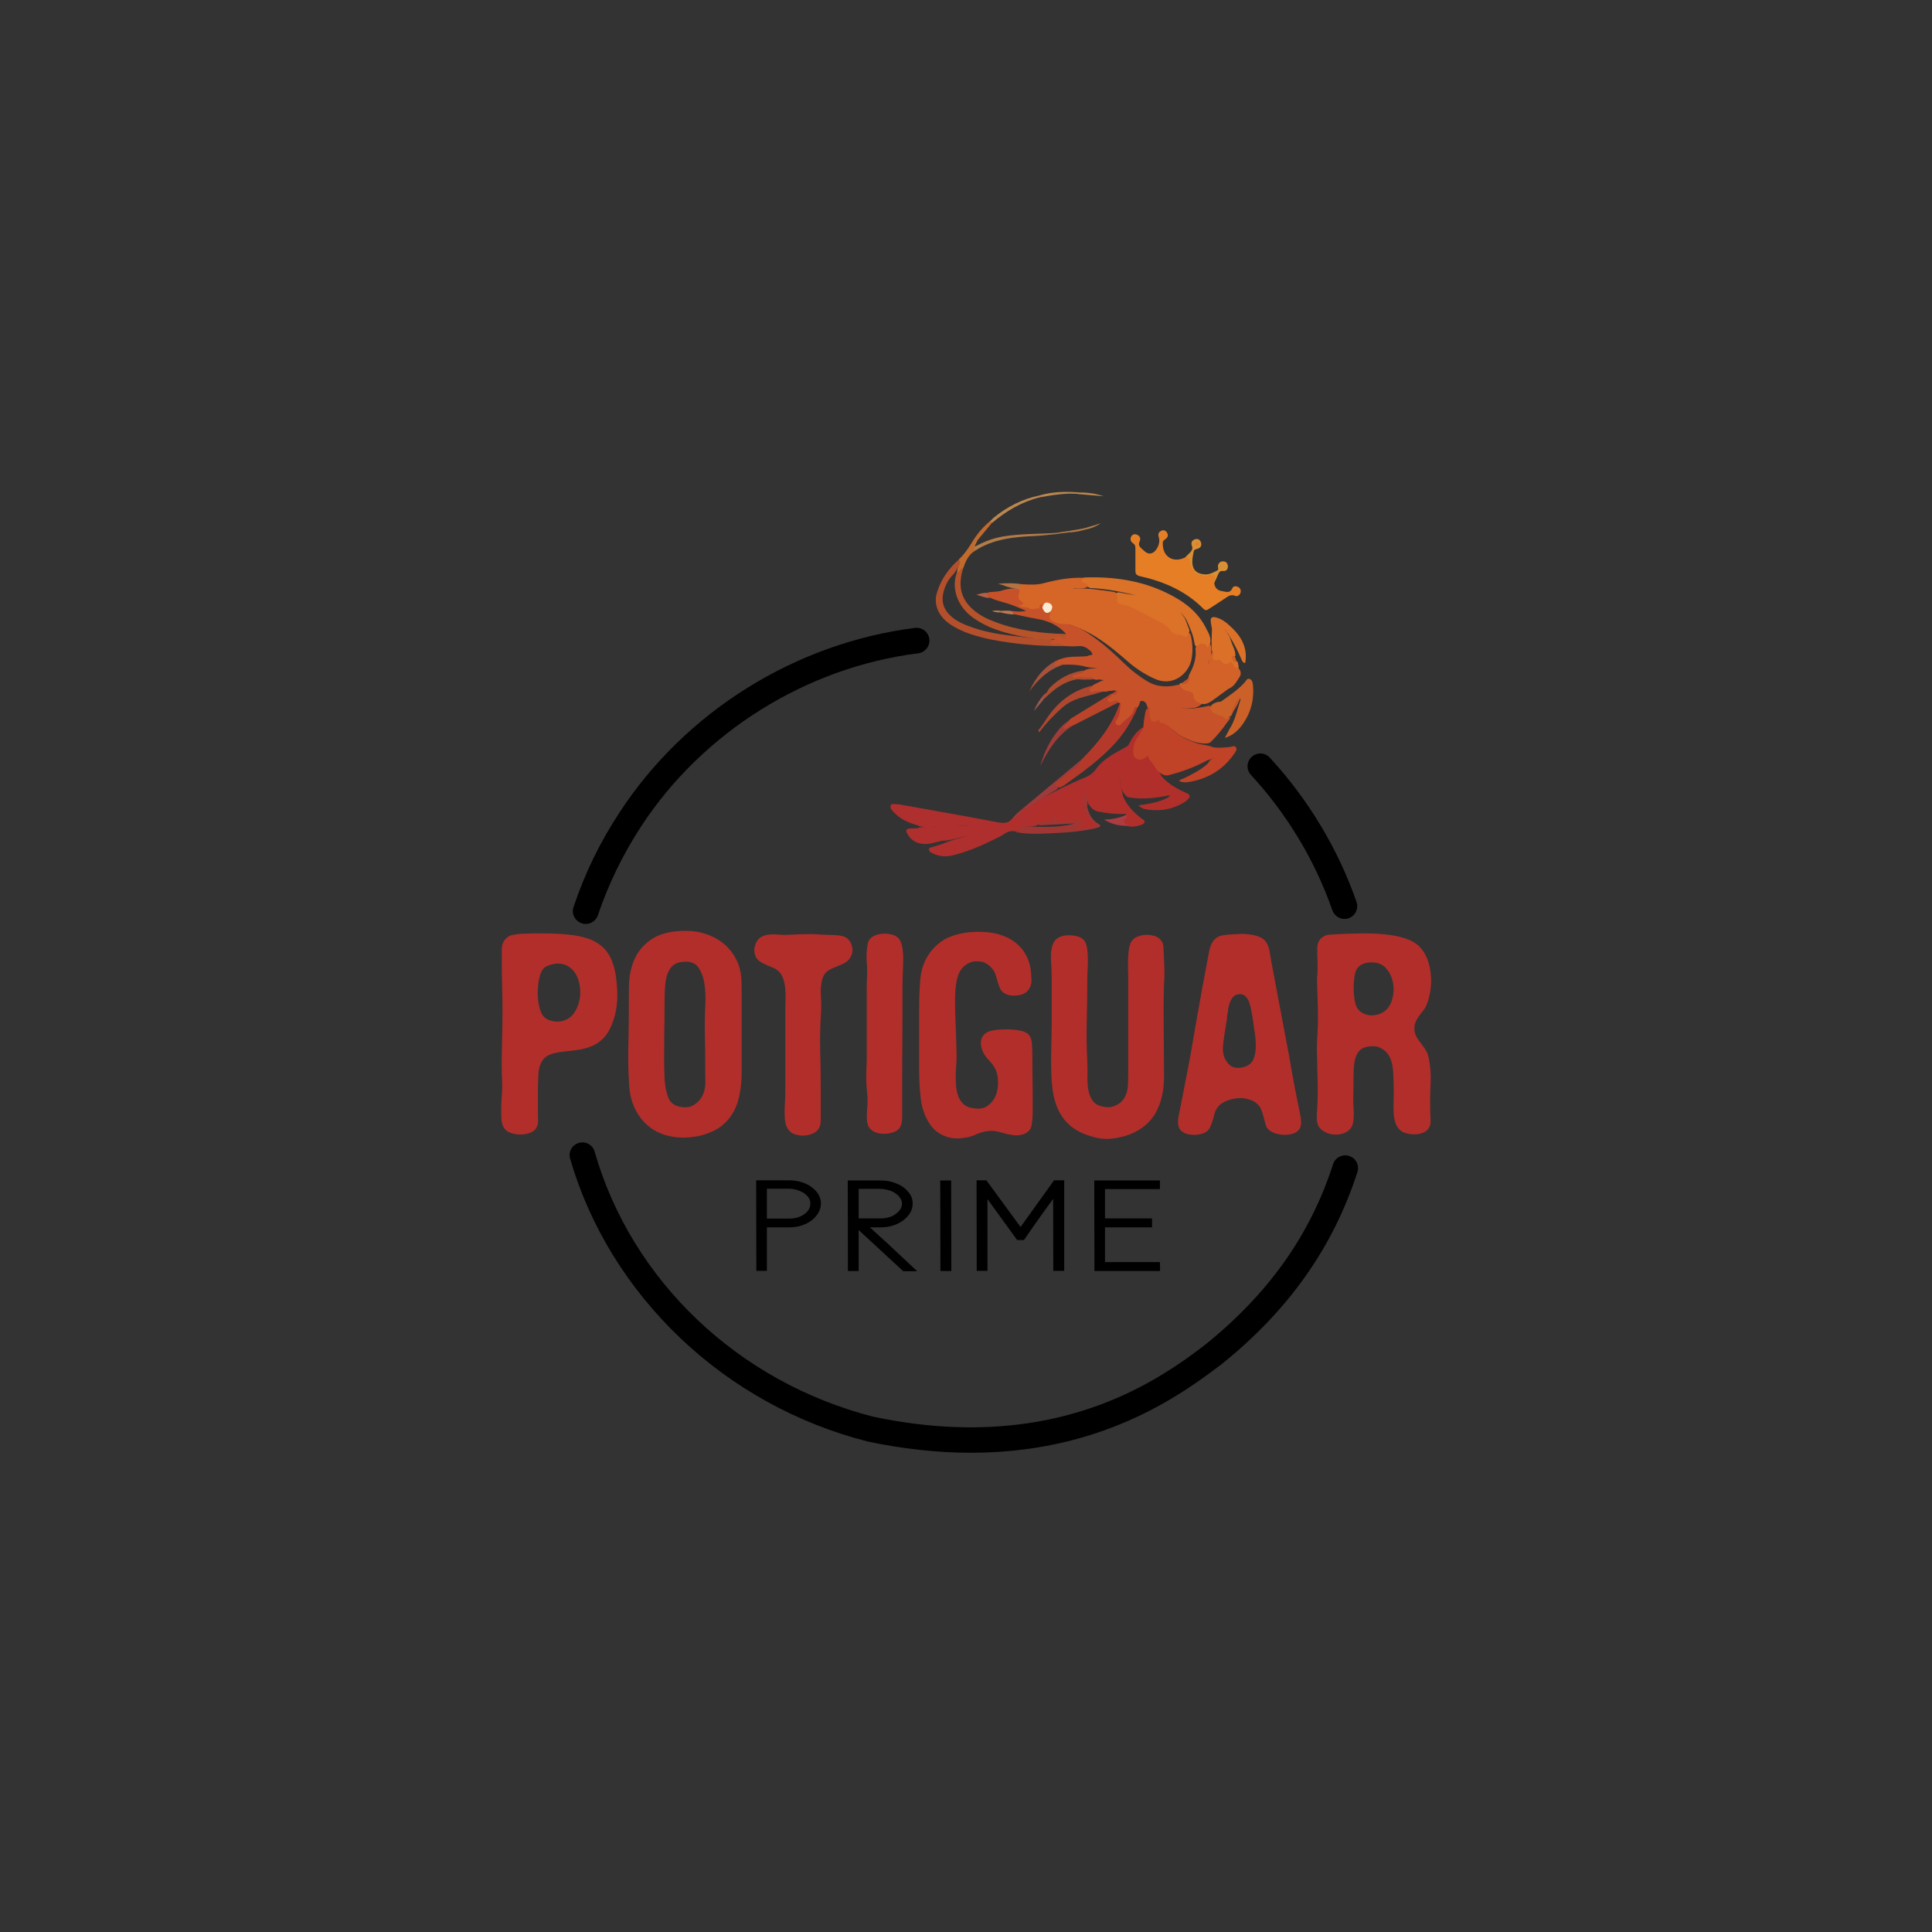 <?xml version="1.0" encoding="utf-8"?>
<!-- Generator: Adobe Illustrator 22.0.0, SVG Export Plug-In . SVG Version: 6.00 Build 0)  -->
<svg version="1.1" id="Camada_1" xmlns="http://www.w3.org/2000/svg" xmlns:xlink="http://www.w3.org/1999/xlink" x="0px" y="0px"
	 viewBox="0 0 1080 1080" style="enable-background:new 0 0 1080 1080;" xml:space="preserve">
<rect x="0" y="0" width="1080" height="1080" fill="#333333" stroke="none"/>
<style type="text/css">
	.st0{fill:#D66528;}
	.st1{fill:#C75128;}
	.st2{fill:#B12F2A;}
	.st3{fill:#AE2F2D;}
	.st4{fill:#C04227;}
	.st5{fill:#E67E25;}
	.st6{fill:#DB7227;}
	.st7{fill:#D26228;}
	.st8{fill:#CB6129;}
	.st9{fill:#DB7128;}
	.st10{fill:#B5392A;}
	.st11{fill:#B44F2C;}
	.st12{fill:#B7532B;}
	.st13{fill:#A03634;}
	.st14{fill:#B9442A;}
	.st15{fill:#AF472F;}
	.st16{fill:#D88F35;}
	.st17{fill:#AD4C2F;}
	.st18{fill:#C06A2E;}
	.st19{fill:#B27B48;}
	.st20{fill:#9D3A3A;}
	.st21{fill:#A03C38;}
	.st22{fill:#BC864F;}
	.st23{fill:#A7523B;}
	.st24{fill:#AB3C42;}
	.st25{fill:#B27343;}
	.st26{fill:#BD7952;}
	.st27{fill:#B46247;}
	.st28{fill:#9F5851;}
	.st29{fill:#F9EBD6;}
	.st30{fill:#B22E2A;}
</style>
<g>
	<g>
		<g>
			<path class="st0" d="M605.7,323c-7.6-0.3-15,1.1-22.2,3c-4.1,1.1-8,0.8-12,0.6c-2.4-0.3-2.1,1.7-2.5,3.1
				c-0.4,2.3-1.8,4.7,0.6,6.7c0.2,0.2,0.5,0.6,0.3,0.8c-2.5,2.7,0.6,2.5,1.6,2.8c2.7,0.7,5.4,1.8,8.3,1.1c0.7-0.2,1.6,0,1.8-1.2
				c0.3-1.3,0.4,0.6,0.7,0.1c0.3,0,0.6-0.1,0.8-0.4c0.9-0.8,1.6-2.4,3.2-1.4c1.7,1.1,0.5,2.5,0.1,3.7c-1.3,4.1,0,6.2,4.9,7.4
				c1.9,0.4,4,0.7,6,0.4c0.3-0.5,0.5-0.6,1.2-0.3c12.3,3.9,22,11.7,31.5,20c4.5,4,9.4,7.2,14.9,9.8c10.7,5.2,19.5-2.6,21.1-10.4
				c0.9-4.3,0.7-8.7-0.2-13c-0.2-0.8-0.4-1.6-1.2-2c-4,1.2-7.5,0.1-10.4-2.9c-0.6-0.7-1.1-1.5-1.9-1.9c-6.8-4-13.7-8-21.1-10.9
				c-3.3-1.3-6.2-2.2-6.7-6.1c-0.6-0.7-1.4-1.1-2.4-1.2c-7.6-1.1-15.2-2.3-22.5-1.7c2.5-0.7,5.5,0.3,8.3-0.9
				c0.9-1.5-0.2-2.4-1.3-2.7C605.3,324.8,605.7,323.9,605.7,323z"/>
		</g>
		<g>
			<path class="st1" d="M597.6,349.2c-2.3-0.8-4.8,0-7-1c-4.5-2-4.5-2-3.2-6.6c-1.9,0.3-3.3-0.7-4.6-1.8c-0.8-0.7,0.2-1.5-0.2-2.3
				c-0.3,0.1-0.6,0.2-0.8,0.3c-1.1,0.5-0.2,2.5-1,2.4c-2-0.2-4,1-5.9-0.3c-1.6-1.1-3.9,0.4-5.2-1.7c0.6-0.4,1.7,0.4,2.1-0.7
				c0.3-0.9-0.7-1.1-1.2-1.5c-2.6-1.9-0.6-4.2-0.6-6.3c-0.1-0.3-0.2-0.5-0.5-0.7c-2.9-0.3-5.7,0.1-8.5,0.8c-2.9,1.3-6,0.7-9,1.5
				c-1.3,1.8-0.2,2.4,1.4,2.8c4.1,2,8.6,2.6,12.8,4.3c2.5,1,4.9,1.9,7.4,3.1c-2.5,0.4-5,0.6-7.5,0c-0.7,1.2-0.1,1.7,1.1,1.9
				c4.2,0.9,8.5,1.9,12.7,2.6c6.2,1.1,11.6,3.5,15.9,8.2c-0.3,1.5-0.7,2.3-2.6,1.2c-2.3-1.3-3.3-0.8-4.1,1.5
				c0.1,0.3,0.6,0.4,0.5,0.8c-0.2-0.3-0.5-0.2-0.7-0.2c-0.2,0-0.4,0.1-0.5,0.1c-0.8,0.4-1.8,0.8-1.4,2c0.4,1.1,1.5,0.9,2.3,0.9
				c1.7,0,3.4,0,5,0.6c2.7,0.1,5.4,0.4,8.1,0.1c3.4-0.4,5.7,1.1,7.8,3.4c0.1,0.6,1.2,1.5-0.5,1.6c-0.7,0.1-1.3,0.3-2,0.6
				c-4.4,0.5-8.9-0.1-13.2,1.1c-1.1,0.3-2.1,0.7-3.1,1c-0.7,1.2-3.1,1.8-2,3.4c1,1.4,2.4-0.3,3.7-0.7c0.5-0.2,1-0.2,1.5,0
				c3.7-0.2,7.3,0,10.9,0.7c2.6,0.9,5.3,1,7.9,1.1c-2.5,0.4-5.3,0.1-7.7,1.7c-1.3,1.3-3.1,0.9-4.5,1.4c-0.9,0.4-2.2,0.5-1.9,1.9
				c0.3,1.4,1.4,1,2.4,0.9c3.3-0.2,6.6-0.1,9.8,0.4c0.9,0.4,1.9,0.4,2.8,0.1c1.1,0.1,2.3,0.6,3.2,0.2c-2.1,0.6-4.2,1.9-6.4,2.9
				c-0.1,0.1-0.2,0.2-0.3,0.4c-0.5,0.4-1,0.7-1.4,1.2c-0.7,0.7-0.6,1.5-0.2,2.2c0.4,0.7,1.1,0.9,1.8,0.7c1.9-0.4,3.8-0.5,5.7-0.8
				c1.1,0,2.1,0.2,3.1-0.4c1.4,0.3,2.9-0.7,4.3,0.1c-0.3,0.9-1,1.3-1.9,1.4c-0.3,0.1-0.5,0.2-0.7,0.3c-0.4,0.4-0.7,0.9-1.3,1.3
				c-0.9,0.6-1.9,1.3-1.2,2.7c0.7,1.2,1.8,1.1,2.9,0.9c1.1-0.2,2.1-0.7,3.2-0.2c0.3,0.1,0.6,0.3,1,0.4c-0.2,3-1,5.9-2.3,8.6
				c-0.7,1.4-1.2,2.7,0.3,3.8c1.6,1.2,2.7,0.1,4-0.8c3.4-2.3,5.7-5.6,7.7-9.1c0.3-0.4,0.5-0.8,0.8-1.2c0.6-0.9,0.3-2.8,1.9-2.6
				c1.4,0.2,2.4,1.3,2.7,2.8c0.1,0.4,0.2,0.8,0.4,1.1c0.1,0.4,0.9-0.3,0.7,0.3c-0.7,1.9-0.4,3.7,0.2,5.6c0.4,1.2,1.2,2.4,2.5,2.2
				c2.9-0.5,4.9,1.6,7.4,2.1c2.8,1.6,5.1,4,7.9,5.6c4.1,2.1,8.2,4,12.9,4.1c1.2,0,2.5,0.1,3.5-0.7c3.6-3.5,6.7-7.4,9.6-11.5
				c0.7-0.6,1.1-1.5,1.5-2.4c-2.3-0.2-4.4-1.1-6.5-1.9c-2-0.7-3.6-1.8-4.1-4c-1-1-2-0.4-3.1-0.2c-3.3,0.6-6.7,1.3-10.1,1.3
				c-1.3,0-2.6-0.1-4-0.1c1.3-0.1,2.4,0,3.6,0c2.9-0.3,6-0.2,8.2-2.6c0-0.7-0.4-1.2-1-1.3c-1.6-0.4-2.3-1.5-2.6-3
				c-0.3-1.1-1-2.1-2-2.5c-2.6-1-4.9-2.6-7.3-4c-6.1,1.6-12.1,1.5-17.6-1.9c-4.7-2.8-9-6.2-12.9-10c-5.6-5.5-11.5-10.8-18-15.3
				C606.4,352.6,602.3,350.2,597.6,349.2z"/>
		</g>
		<g>
			<path class="st2" d="M653,445.8c-5.2,2.8-10.9,3.6-16.6,4.4c1.8,1.7,2.5,2,6.4,2.5c6.8,0.8,13.3-0.6,19.2-4.2
				c0.8-0.5,1.5-1.1,2.1-1.7c1.3-1.4,1.4-2.5-0.7-3.4c-5.2-2.3-10.1-5-14-9.3c-1.5-3.4-4.4-5.9-5.8-9.3c-0.9-2.4-2.1-3-4.5-1.6
				c-2.3,1.4-4.3,0.1-4.7-2.6c-0.5-3.2,1.1-5.8,2.5-8.5c0.6-1.2,1.6-2.3,2.3-3.5c0.4-0.7,1.2-1.7-0.6-1.9c-3.5,2.3-5.6,5.7-7.5,9.2
				c-1.4,3.4-3.5,5.9-7.6,6.4c-3.1,0.4-4.3,3.8-6.6,5.6c-1.8,1.4-3.6,3.2-4.7,5.5c-0.7,1.6-2.4,2-4,2.4c-1.4,0.3-2.8,1.1-2.3,2.6
				c0.7,2,0.5,4.1,0.6,6.1c0.4,0.4,1.2,0.3,1.2,1.1c0,1.8,0.3,3.4,1.5,4.8c1.2,1.6,2.5,2.9,4.9,3.3c5,1,10,1.5,15.1,1.3
				c0.2,0,0.4,0.4,0.6,0.6c-0.6,0.3-0.3,1-0.6,1.6c-2.2,3.3-2.1,3.3,1.7,4.7c2.3,0.5,4.6,0,6.8-0.7c0.9-0.3,1.8-0.6,2.1-1.5
				c0.3-1.1-0.8-1.5-1.5-2c-4.4-3.4-8.3-7.3-10.5-12.5c-0.6-3.4-2-6.7-1.7-10.1c0.1,3.3,0.3,6.7,3,9.3c0.7,1.2,1.9,1.3,3.1,1.5
				c7,1,13.9,0.2,20.8-1.2c0.6,0,1.1,0.1,1.8-0.3C654.1,444.7,653.5,445.2,653,445.8z"/>
		</g>
		<g>
			<path class="st3" d="M607.3,444.4c-0.4-0.3-0.9-0.8-0.4-1.2c1.4-1.2,1.1-2.4,0.2-3.7c-1.4-1.9-0.8-3.1,1.5-3.2
				c2.4-0.1,4.1-1.3,4.8-3.5c0.7-2.2,2.7-3.5,4.1-4.6c2.9-2.2,4.5-6.2,9.4-6.1c1.9,0,4-3.1,4.7-5.8c-6.7,4-14.2,7-19,13.7
				c-1.6,2.2-3.7,3.7-6.2,4.7c-4.5,1.8-8.9,3.9-13.3,6c-5.1,2.5-10.1,5.2-15.2,7.7c-2.3,0.7-3.7,3-6.1,3.5c-0.2,0-0.3,0.1-0.3,0.3
				c-1.6,1.9-2.8,4.1-5.4,5c-2.4,3.5-5.6,3-9.2,2.3c-17.6-3.4-35.2-6.4-52.8-9.6c-0.9-0.2-1.8-0.4-2.7-0.3c-1.2,0-2.7-0.7-3.4,0.5
				c-0.8,1.5,0.5,2.7,1.4,3.7c3.5,3.9,8.1,6,13,7.4c4.1,1.9,8.5,0.8,12.8,1c2.8,0.2,5.6-0.1,8.4-0.4c2.8-0.2,5.6,0,7.8-0.2
				c-2.1,0.4-4.8,0-7.5,0.2c-5.2,0.3-10.3,0.5-15.5,0.5c-1.8,0-3.7-0.2-5.4,0.7c-1.3,0-2.6,0.1-3.9,0.1c-2.6,0.1-3.1,1-1.8,3.2
				c2.5,4.4,7.2,6.3,13,5.2c2.1-0.4,4.1-1,6.2-1.5c4.7,0,9-1.7,13.5-2.5c2-0.4,3.9-0.9,5.8-1.5c1.4,0,2.7-0.5,4-0.9
				c-1.3,0.4-2.5,0.9-3.8,0.9c-6.4,1.7-12.9,3-19,5.7c-1.9,0.6-3.9,1.2-5.8,1.8c-0.7,0.2-1.8,0.2-1.9,1.2c-0.1,1.2,1,1.8,1.8,2.2
				c3.9,2,7.9,2.2,12.1,1.1c7.8-2,15.2-5.1,22.4-8.7c1.9-1,3.9-1.8,5.6-3c2-1.4,4.1-2.1,6.5-1.5c0.6-0.5,1.9,0,2-1.3
				c-0.5-1-1.4-1.1-2.3-1.3c-1-0.2-1.7-0.6-1.8-1.7c0-0.6,0.2-1.2,0.8-1.5c0.9-0.5,1.8,0,2.6,0.4c0.8,0.4,0.8,1.4,1.6,1.8
				c0.5,0.2,1.1,0.4,1.6,0.5c1.1,0.3,2.2,0.1,3.4,0.3c1.8,0.1,3.5-0.3,5-1.1c0.5-0.4,0.9-0.8,0.9-1.4c-0.6-1.2-1.8-1.6-3-1.9
				c-1.5-0.4-1.7-1-0.5-2c0.6-0.4,1.3-0.9,1.4-1.5c0.4-3.8,3.2-4.6,6.3-5.4c2.1-0.5,4-1.7,5.7-3.2c1.9-1.7,4.5-2.2,6.8-3
				c1.2-0.4,2.3-0.6,2.9-1.9c0.3-0.8,1.1-1.5,1.9-1.1c1,0.5,0.3,1.5-0.1,2.1c-2.4,3.5,0.3,6.3,1.3,9.4c0.2,0.7,1,0.6,1.6,0.3
				c0.7-0.8,1.3-1.9,0.8-2.7C606,447,607.1,445.8,607.3,444.4z"/>
		</g>
		<g>
			<path class="st4" d="M639.1,406.7c-1.2,3-3.5,5.4-4.8,8.5c-0.9,2.2-0.9,4.3-0.7,6.5c0.3,2.6,3.8,3.8,6,2.2c0.6-0.5,1.3-0.8,2-1.3
				c0.5,0.9,1,1.8,1.4,2.7c2.1,1.7,2.7,4.6,4.9,6.3c1.6,1.2,3.1,2.1,5.1,1.8c7.6-1.9,15-4.6,21.9-8.4c2-0.5,2-0.5,3.9-2
				c-1.3,1.1-2.7,2.1-3.5,3.7c-3.9,3.7-8.8,6-13.5,8.4c-0.9,0.4-1.9,0.5-2.7,1.5c2.1,1,4.3,0.8,6.3,0.4c10.4-1.9,18.7-7.1,24.7-15.9
				c0.7-1,1.6-2.1,0.8-3.3c-0.8-1.3-2-0.4-3-0.3c-3.3,0.4-6.6,0.7-9.9,0.2c-2.7-1.3-5.7-1.2-8.5-2.1c-6-1.9-11.4-4.7-15.8-9.3
				c-0.4-0.4-0.8-1-1.5-0.9c-0.9-0.4-1.5-1.4-2.7-1.2c-1.8,0.3-1.5-0.9-1.3-2c-3.9,2.2-5.3,1.5-5.6-2.9c-0.1-1.1,0.1-2.2,0-3.3
				c0-1.1-0.5-0.4-0.8-0.1c-1,0.3-1.3,1.2-1.5,2.1C639.7,400.8,639.3,403.7,639.1,406.7z"/>
		</g>
		<g>
			<path class="st5" d="M662.5,311.6c-6.7,3.4-12.8-0.5-12.5-8.1c0-1.3,0.9-1.7,1.7-2.3c1.4-1.1,1.4-2.4,0.5-3.7
				c-0.8-1.1-2-1.4-3.2-0.7c-1.6,0.8-1.7,2.2-1.2,3.7c1,2.9-1,7.6-3.9,8.7c-2.1,0.8-3.6-0.6-4.9-1.8c-1.2-1.1-3.1-2.3-2-4.6
				c0.8-1.6,0.4-3-1.2-3.8c-1.2-0.6-2.5-0.5-3.3,0.7c-1,1.5-0.5,3.1,0.9,4c1.4,0.9,1.3,2.2,1.3,3.5c0,3.9,0,7.9,0,11.8
				c0,1.9,0.6,2.6,2.6,3.1c13.4,3,25.6,8.3,35.4,18.2c1.1,1.1,1.9,0.9,2.9,0.2c3-1.9,5.9-3.8,8.9-5.8c1.8-1.2,3.4-2.7,6-1.6
				c1.2,0.5,2.6-0.4,3-1.9c0.3-1.3-0.2-2.5-1.4-3.1c-1.1-0.5-2.6-0.7-3.2,0.7c-1.4,3.2-3.8,1.9-6,1.6c-2.5-0.4-3.9-2-4.1-4.5
				c-0.3-0.5,0.1-0.9,0.2-1.4c0.3-0.9,1.4-1.7,0.6-2.7c-0.8-1.1-1.9-0.7-3-0.4c-6,1.5-9.6-0.9-10.6-7.1
				C665.6,312.1,665.1,310.4,662.5,311.6z"/>
		</g>
		<g>
			<path class="st6" d="M605.7,323c-1.4,1.3-1.5,2.4,0.6,2.9c1,0.2,1.4,1,1.8,1.9c0.8,1.3,2.2,0.9,3.3,1c9.4,0.6,18.4,2.7,26.3,4.6
				c-2.7-0.9-6.9-1.1-10.9-2c-1-0.2-2.2-0.7-3,0.6c0.4,0.7,1.2,1.3,0.8,2.2c-1,2.7,1.1,3.5,2.7,3.7c4.3,0.6,7.7,3,11.4,4.8
				c3.2,1.6,6.3,3.3,9.4,4.9c2.3,1.2,4.6,2.4,6.1,4.8c1,1.6,2.8,2.2,4.7,2.5c0.8,0.1,1.8,0,2.3,0.4c1.8,1.4,2.6,0.5,3.2-1.2
				c1.1-1.6,0-3-0.5-4.4c-0.4-1.4-1-2.8-1.6-4.1c-1-1.5-2.1-2.9-2.7-3.7c0.9,1.2,2.5,2.6,3.6,4.6c1.8,4,3.7,8,4.4,12.4
				c0.2,0.9,0.2,2,1.2,2.6c2-0.3,3.8-1,5.8,0.7c1.2,1,1.3-1.1,1.8-2c0.8-3.1-0.4-5.8-1.9-8.4c-4.7-9.9-12.9-15.8-22.4-20.4
				c-14.4-7-29.9-9.1-45.7-8.6C606.3,322.7,606,322.9,605.7,323z"/>
		</g>
		<g>
			<path class="st7" d="M675.9,359.9c-0.2,0.6-0.4,1.3-0.7,2.3c-1.8-3.5-4-2.7-6.2-1c-0.5,0.4-0.8,1-0.7,1.6
				c0.6,5.2-1.1,9.9-3.5,14.3c-0.7,2.1-0.9,4.6-4,4.6c-0.6,0.3-1.6,0-1.5,1.2c1.1,2,2.6,3.1,5,3.5c1.3,0.2,2.9,1.1,2.9,2.3
				c0,3.1,2.2,3.7,4.3,4.7c3.1,0.8,5.3-1.2,7.6-2.8c2.6-1.9,5.1-3.7,7.7-5.6c3.2-1.2,4.5-4.2,6.2-6.7c0.9-1.4,0.7-3.1-0.4-4.5
				c-0.9-0.9-2-1.6-2.7-2.8c-0.8-1.4-1.9-2-3.5-1.1c-1.1,0.7-1.9,0.3-2.6-0.6c-0.5-0.6-1.1-1-1.8-1c-2.1,0.1-3.1-0.5-2.8-2.9
				c0.2-2-1-1.1-1.8-0.3c-1,2.1-1,4.5-2.2,6.2c1.2-2.5,2.1-5.4,2-8.5C677.1,361.7,677.2,360.5,675.9,359.9z"/>
		</g>
		<g>
			<path class="st8" d="M676.8,394.9c-0.3,2,0.6,3,2.3,4c1.9,1.1,4.2,1,5.9,2.8c1.2,1.2,1.5-1.2,2.6-1.2c0.5-0.1,0.8-0.5,1-1
				c1.2-3.1,2.9-6,4.5-8.9c0.7,0.4,0.2,0.9,0.1,1.3c-1.7,5.3-2.8,10.8-5.8,15.5c-0.8,1.6-1.6,3.1-2.7,5.1c4.3-1.3,7.1-3.9,9.4-6.9
				c5-6.7,7.1-14.2,6.3-22.6c-0.1-1.4-0.4-2.8-1.7-3.4c-1.5-0.7-2.1,0.9-2.8,1.7c-3.8,4.4-8.7,7.5-13.4,10.9
				c-0.3,0.2-0.8,0.1-1.2,0.1C679.5,392.7,677.8,393.2,676.8,394.9z"/>
		</g>
		<g>
			<path class="st9" d="M677.8,365.3c0.1-0.1,0.3-0.4,0.4-0.4c0.4-0.1,0.4,0.2,0.3,0.4c-1.1,2.7-0.7,4.4,2.8,3.6
				c0.3-0.1,0.8-0.1,0.9,0c1.5,2.3,3.3,3.2,5.7,1c0.3-0.3,0.9,0.6,1.2,1.1c0.6,1.4,1.6,2.3,3,2.8c0.5-0.6,0.2-1.2,0.2-1.9
				c-0.1-0.3-0.2-0.6-0.2-0.9c0-0.6-0.2-1-0.7-1.3c-0.7-0.9-3.7-1.2-0.8-3.1c0.1-3.3-1.9-6-2.7-9.1c-0.3-1.1-0.9-2.2-1.6-3.3
				c-0.4-0.8-1.2-1.4-1.5-2.2c-0.3-0.4,0.4-0.3,0-0.2c0.5,1.4,1.8,2.1,2.3,3.5c2.6,4.1,4.8,8.4,6.7,12.9c0.5,1.1,0.8,2.4,2.3,2.4
				c1.6-9.5-3.1-16.1-9.8-21.8c-1.7-1.5-3.7-2.8-6-3.5c-2.8-0.9-3.9-0.1-3.4,2.8c0.2,1.2,0.4,2.4,0.6,3.6
				C677.4,356.3,676.9,360.8,677.8,365.3z"/>
		</g>
		<g>
			<path class="st10" d="M635.2,395c-0.7,0.3-1.2,0.9-1.3,1.6c-1,4.1-5.1,5.5-7.4,8.4c-0.7,0.8-1.7,0.6-2.4-0.1
				c-0.8-0.8-0.6-1.5,0-2.4c2.1-2.8,2-6.2,2.4-9.4c0,0-0.2-0.1-0.2-0.1c-0.1,0-0.2,0-0.3,0.1c-4.2,12.4-12.2,22.2-21.2,31.3
				c-3.8,4.8-8.9,8.1-13.5,11.9c-2.3,1.9-2.4,2.4-0.1,3.8c0.3,0.1,0.7,0.1,1,0.1c0.9-0.1,1.7-0.6,2.5-1.1
				c10.4-7.4,20.8-14.8,29.4-24.5c4.5-5.1,7.9-10.8,10.8-16.8C635.2,397,635.8,396.1,635.2,395z"/>
		</g>
		<g>
			<path class="st11" d="M594.2,361.2c-1.4-1.9-3.3-1.1-5.1-1.1c-0.7,0-1.6,0.4-1.9-0.4c-0.4-1.2,1.1-0.8,1.4-1.5
				c-1.7-1.8-4-0.6-6-1.2c-3.9-0.4-7.9-0.3-11.8-1c-8.9-1-17.7-2-26.2-4.9c-4.9-1.7-9.7-3.4-13.6-7.2c-3.6-3.6-4.8-7.6-3.7-12.4
				c0.9-3.8,2.5-7.3,5.3-10.1c0.7-0.7,1.3-1.5,1.8-2.4c0.6-1.6,2.2-2.5,2.6-4.2c0.1-0.9,0.1-1.8-1-2c-5.8,5.1-10.1,11.3-12.3,18.7
				c-1.9,6.4,0.9,12.8,6.9,17.1c7,4.9,15.1,7.1,23.4,8.9C567.3,360.1,580.7,361.2,594.2,361.2z"/>
		</g>
		<g>
			<path class="st12" d="M589.2,357.2c1-2.7,2.5-1.7,4.1-0.7c0.6,0.4,1.3,1,2.1,0.9c-0.2-1,1.6-2,0.2-3c-13.4-0.3-26.6-1.9-39.3-6.7
				c-4.4-1.6-8.6-3.7-12.2-6.8c-7.5-6.4-8.6-14.4-5.6-23.4c-2.1-0.6-2.6,1.1-3.5,2.3c-3.4,8.8,0.1,19.1,8.8,25.4
				c7.3,5.3,15.6,8,24.3,9.9c4.6,1.2,9.3,1.7,14,2.1C584.5,357.2,586.8,358,589.2,357.2z"/>
		</g>
		<g>
			<path class="st13" d="M569.7,463.9c-0.7,0.4-1.3,0.8-2,1.2c7.3,1.5,14.7,0.9,22,0.6c7-0.3,13.9-0.9,20.8-2.3
				c1.2-0.2,2.4-0.5,3.5-0.9c1.2-0.4,1.5-1.1,0.2-1.8c-3.9-2.3-5.6-5.9-6.5-10.1c0.6-1.8-0.4-3.9,0.8-5.6c-0.1-0.4-0.1-0.8-0.3-1
				c-0.4-0.3-0.6,0.2-0.8,0.5c-1,1.1-3.1,1.9-1.1,4c0.4,0.5-0.2,1.9-0.3,2.8c-0.7,3.6,1.6,5.7,3.6,8c0.5,0.5,1.3,0.6,1.5,1.5
				c-2.1,1.8-4.9,0.5-7.3,2c0.1-0.9,0.6-0.8,0.9-1c1.1-0.5,2.5-1.1,2.3-2.5c-0.2-1.2-1.8-1.1-2.8-1.4c-3.2-0.9-6.4,0.3-9.7,0.1
				c-1.7-0.1-3-0.2-4.3-1.6c-1-1.2-2.5-1.6-2.5,0.8c0,1.3-0.5,1.3-1.4,1.2c-1.7-0.2-3.5-0.2-4.8,1.2c-0.4,0.4-0.8,0.7-1.2,1.1
				c0.5,0.6,1.2,0.7,1.9,0.6c6.3-0.4,12.7-0.6,18.6-1c-7.6,2.2-15.8,2.1-24.1,1.8c-1.4-0.5-3,0.4-4.2-0.8c-0.5-0.3-0.9-0.5-1.5-0.2
				C569.9,461.7,570.5,463.2,569.7,463.9z"/>
		</g>
		<g>
			<path class="st14" d="M625.1,392.7c-0.5-1.2-1.3-1.6-2.5-0.8c-1.1,0.7-2.5,1-3.2-0.1c-0.9-1.4,0.9-1.6,1.5-2.4
				c0.3-0.5,0.6-1,0.8-1.5c-0.4-0.2-0.8-0.1-1.1,0.3c-6.5,4-13,7.9-19.4,11.9c-1.3,0.8-2.7,1.4-3.6,2.6c-1,0.9-2,2-3,2.9
				c-0.6,0.5-1,1.1-0.5,1.8c0.5,0.7,1.2,0.6,1.9,0.2c1.3-0.7,2.4-1.8,3.9-2.1C608.3,401.2,616.7,397,625.1,392.7z"/>
		</g>
		<g>
			<path class="st15" d="M616.5,386.6c-1.5-0.7-3.1,0-4.7-0.1c-0.8,0-1.7,1.1-2.4-0.1c-0.6-1,0.3-1.6,0.7-2.3
				c0.2-0.2,0.3-0.5,0.4-0.8c-11.1,2.7-19.4,9.2-25.6,18.7c-1,1.6-2.2,3.2-3.3,4.8c-0.5,0.8-1.9,1.3-0.6,2.5
				c3.8-5.1,8.2-9.7,13-13.9c5.4-4.8,12.3-5.9,18.9-7.7C614.2,387.3,615.3,386.9,616.5,386.6z"/>
		</g>
		<g>
			<path class="st16" d="M662.5,311.6c1.7-0.3,2.4,0.5,2.7,2.2c1.2,6.6,5.2,9.2,11.5,7.8c0.8-0.2,1.6-0.3,2.3,0.3
				c0.8,0.8,0.1,1.5-0.2,2.2c-0.2,0.6-0.5,1.1,0,1.7c0.7-1.5,1.4-2.9,2-4.4c0.6-1.3,1-2.5,3.1-2.2c1.6,0.2,2.6-1.1,2.5-2.7
				c-0.1-1.4-0.7-2.5-2.4-2.7c-1.7-0.1-2.7,0.7-3.1,2.2c-0.3,1,0.7,2.4-0.6,3c-2.1,1-4.1,2.2-6.6,2.1c-4.2-0.2-6.6-2-7.1-5.6
				c-0.3-2.4,0.2-4.8,0.7-7.2c0.2-1.1,1.1-1.2,2-1.5c1.8-0.5,2.7-1.8,2-3.7c-0.5-1.4-1.7-2.1-3.1-1.7c-1.9,0.5-2.6,2-1.9,3.8
				c0.6,1.5,0,2.5-0.9,3.5C664.5,309.6,663.5,310.6,662.5,311.6z"/>
		</g>
		<g>
			<path class="st17" d="M611.1,379.7c-0.1-0.9-0.7-1.2-1.5-1.1c-3,0.6-6.1-0.9-9.1,0.4c-0.5,0.2-1,0-1.2-0.6
				c-0.2-0.7,0.3-0.9,0.8-1c1.2-0.3,2.3-0.7,3.5-0.9c1-0.1,1.8-0.3,2.2-1.3c-0.3-0.4-0.7-0.6-1.1-0.2c-7,1.1-12.7,4.4-17.7,9.3
				c-1.2,1.1-1.4,3-3,3.6c-0.6,1-2.2,1.8-0.8,3.2c4.2-4,8.5-7.9,14-10c2.2-0.8,4.3-1.6,6.7-1.3c1.7,0.3,3.3,0,5,0.1
				C609.7,379.9,610.4,379.8,611.1,379.7z"/>
		</g>
		<g>
			<path class="st18" d="M535.7,320.2c0.6-1.2,1.3-2.4,2.8-2.7c1.3-3.8,2.9-7.4,6.5-9.6c0-2.2-0.3-4.4,1.6-6.1
				c2.6-3.2,5.3-6.3,7.9-9.5c0.6-0.6,1-1.2-0.1-1.7c-4.7,3.6-8.4,8.1-11.4,13.1c-2,3.3-4.2,6.4-7,9c0.5,0.6,0.6,1.2,0.6,2
				c-0.2,1.4-1.3,2.5-1.5,4C535,319.3,534.9,319.9,535.7,320.2z"/>
		</g>
		<g>
			<path class="st19" d="M546.6,301.8c-2.3,1.5-2.5,3.7-1.6,6.1c10.3-6.7,22-7.8,33.9-8.3c4.1-0.2,8.2-0.8,12.3-1.1
				c0.4-0.1,0.5-0.4,0.3-0.7c-10.2,0.8-20.6,0.4-30.8,2.1c-5.4,0.9-10.5,2.8-16.2,5.9C545.5,303.9,546.1,302.8,546.6,301.8z"/>
		</g>
		<g>
			<path class="st20" d="M591.5,439.6c-1.4-0.4-2.5-1.2-0.7-2.3c3.5-2,5.8-5.6,9.6-7.3c2.3-1,3.4-3.4,4.4-5.6
				c-11,9.2-22,18.3-33,27.5c2.9,0.9,4-2.4,6.3-2.9c3.5-2.3,7.1-4.3,10.6-6.5C589.9,441.8,591.4,441.3,591.5,439.6z"/>
		</g>
		<g>
			<path class="st21" d="M599.9,405.5c-1.7-0.2-2.7,1.1-4.1,1.7c-0.5,0.2-1,0.4-1.3-0.2c-0.1-0.3,0.1-0.8,0.4-1c1-1,2.2-1.8,2.8-3.2
				c-3.3,1.8-5.6,4.6-7.7,7.5c-4,5.4-6.7,11.5-8.5,17.9C585.9,419.3,591.1,410.9,599.9,405.5z"/>
		</g>
		<g>
			<path class="st22" d="M553.5,291.5c0.4,0.5,1.2,0.2,1.1,0.8c7.9-6.7,16.6-11.8,26.7-14.3c0.3-0.5,0.3-0.9-0.3-1
				c-9.5,1.9-17.8,6.2-25.3,12.2C555.1,289.6,553.8,291.1,553.5,291.5z"/>
		</g>
		<g>
			<path class="st23" d="M594.3,371.6c-1.8-1.4-3,1.3-5,0.5c0.6-1.1,1.2-2.1,1.9-3.2c-7.5,3.8-12.4,10-15.8,17.6
				C580.3,379.7,586.2,374.2,594.3,371.6z"/>
		</g>
		<g>
			<path class="st24" d="M630.9,461.6c-0.1-0.2-0.2-0.4-0.4-0.4c-2.1-0.8-3.1-2.1-1.1-3.8c1-0.8,0.2-1.3,0.4-2
				c-4,1.9-8.2,2.6-12.6,2.8C621.4,460.7,625.9,461.9,630.9,461.6z"/>
		</g>
		<g>
			<path class="st22" d="M580.9,277c0.1,0.3,0.2,0.7,0.3,1c7.1-1.2,14.2-2.5,21.5-1.9c0.4-0.4,0.4-0.7-0.2-0.9
				C595.2,274.7,588,274.9,580.9,277z"/>
		</g>
		<g>
			<path class="st25" d="M569.3,329.4c0.2,0.1,0.4,0.3,0.6,0.4c0.9-0.9-0.7-3.1,1.7-3.2c-4.5-0.7-9.1-0.7-13.7-0.3
				c1,0.3,2.1,0.6,3.1,0.9C563.6,328.5,566.5,328.7,569.3,329.4z"/>
		</g>
		<g>
			<path class="st22" d="M602.5,275.3c0.1,0.3,0.2,0.6,0.2,0.9c4.7,0.4,9.5,0.8,14.2,1.2C612.3,275.8,607.5,275.2,602.5,275.3z"/>
		</g>
		<g>
			<path class="st26" d="M566.9,343.5c-0.6-0.5-1.2-1-1.1-1.9c-2.1-0.3-4.2-0.3-6.3-0.1c-0.4,0.2-0.5,0.5-0.3,0.8
				C561.8,343,564.3,343.4,566.9,343.5z"/>
		</g>
		<g>
			<path class="st27" d="M553.3,334.3c-1.2-0.6-1.7-1.5-1.4-2.8c-1.9-0.3-3.7,0.3-6.1,1C548.6,333.2,550.8,334.3,553.3,334.3z"/>
		</g>
		<g>
			<path class="st19" d="M604.8,296.1c3.5,0.1,7.6-1.6,10.6-3.6c-3.2,1-6.4,2-9.7,2.9C605.5,295.7,604.5,296.1,604.8,296.1z"/>
		</g>
		<g>
			<path class="st28" d="M583.2,391.2c-0.7-1.3,0.7-2.1,0.8-3.2c-2.6,2.7-4.6,5.8-6,9.4C579.8,395.3,581.5,393.3,583.2,391.2z"/>
		</g>
		<g>
			<path class="st20" d="M566.2,457.2c3.4,0.1,4.3-2.5,5.4-5C569.5,453.6,567.8,455.3,566.2,457.2z"/>
		</g>
		<g>
			<path class="st19" d="M605.8,295.4c-2.7,0.5-5.5,0.9-8.2,1.4c-0.2,0.4,0.1,0.6,0.3,0.8c2.8-0.1,6.7-0.8,9.3-1.8
				C606.9,295.7,605.7,295.6,605.8,295.4z"/>
		</g>
		<g>
			<path class="st19" d="M597.8,297.6c-0.1-0.3-0.2-0.5-0.3-0.8c-2,0.3-4,0.6-6,0.9c-0.1,0.2-0.2,0.5-0.3,0.7
				C593.4,298.1,595.6,297.9,597.8,297.6z"/>
		</g>
		<g>
			<path class="st26" d="M559.2,342.3c0.1-0.3,0.2-0.6,0.3-0.8c-1.5-0.3-3.1-0.4-5,0.1C556.4,342.2,557.8,342.5,559.2,342.3z"/>
		</g>
		<g>
			<path class="st29" d="M582.7,339.9c1,2,2.1,3.9,4.6,1.8c1.2-1.7,1.4-3.5-0.7-4.5C584,336,583.2,337.9,582.7,339.9z"/>
		</g>
		<g>
			<path class="st14" d="M624.9,386c-1.2,0.3-2.3,1-3.2,1.9C624.2,389.5,624.2,387.1,624.9,386z"/>
		</g>
		<g>
			<path class="st2" d="M581.5,459.7c1.9-0.2,3.7-1,5.7-0.4c1.8,0.6,2.4,0,1.3-1.7c-0.3-0.4-0.4-1,0.1-1.3c0.2-0.1,0.9,0.1,1,0.3
				c1.7,4.1,5.4,2.4,7.9,2.1c3.2-0.3,6.1,0,9.2,0.5c-1,1.3-1.9,2.2-3.5,2.1c-0.5,0-1.3,0.2-1.3,1c0,0.7,0.8,1.1,1.3,1
				c3-0.7,6.1-0.5,8.9-1.7c1.1-0.5,0.6-1.3-0.1-1.6c-3.6-1.9-5.1-5.2-6.1-8.8c-1.7-1.1-3.4-6.2-2.7-8c0.2-0.6,0.6-1.1,0.8-1.6
				c0.4-1,1.8-2.2-0.1-3c-1.6-0.8-2.5,0.6-3.4,1.6c-0.3,0.3,0.2,1.3-0.7,1.4c-5,0.3-8.5,3.7-12.6,5.8c-1.4,0.7-2.8,1-4.2,1.4
				c-1.8,0.5-4,1-3.7,3.9c0.1,1.1-0.5,2.3-1.8,2.5c-1.6,0.2-1.1,1.4-1.1,2.3c0,1.4,1,0.9,1.8,0.9
				C579.4,458.4,580.4,459.3,581.5,459.7z"/>
		</g>
		<g>
			<path class="st2" d="M569.7,463.9c3.2,0.5,0.4-2.1,1.4-2.7c-0.7-1.9-2-3-4.1-3c-1.6-0.1-2,1.3-2.3,2.4c-0.3,1.3,0.4,2.4,1.8,2.7
				C567.6,463.4,568.7,463.2,569.7,463.9z"/>
		</g>
		<g>
			<path class="st2" d="M571.5,454.2c-0.2,0.6,0,1,0.6,1.1c0.9,0.2,1.5-0.3,1.9-1.1c0.2-0.4,0.3-0.9-0.2-1
				C572.8,452.9,572.2,453.8,571.5,454.2z"/>
		</g>
		<g>
			<path class="st1" d="M665.2,377.8c-0.9,2.1-3.4,2.6-4.6,4.5C664.4,383,664.7,380.3,665.2,377.8z"/>
		</g>
		<g>
			<path class="st1" d="M688.1,399.5c0.2,0,0.3-0.2,0.3-0.4c2-3,3.6-6.2,5-9.5c0.2,0,0.2-0.1,0.2-0.3
				C690.8,392.1,689.1,395.6,688.1,399.5z"/>
		</g>
		<g>
			<path class="st7" d="M691.1,370.1c-0.1-1.2-0.4-2.3-1-3.4c-0.5,0.3-1.9-0.8-1.5,0.9C689,368.8,689,370.6,691.1,370.1z"/>
		</g>
		<g>
			<path class="st5" d="M668.4,303.7c-0.2,0.5-0.2,1,0.4,1.2c0.5,0.2,1,0.2,1.3-0.2c0.4-0.4,0.2-1-0.2-1.3
				C669.4,303,668.8,303.2,668.4,303.7z"/>
		</g>
		<g>
			<path class="st8" d="M693.4,389.5c-1.7,3.2-3.3,6.4-5,9.5C690.5,396.1,692.4,393.1,693.4,389.5z"/>
		</g>
	</g>
	<g>
		<path d="M428.7,686.1v11.6c0,2.1,0,4.2,0,6.4c0,2.2,0,4.3,0,6.3h-5.9l-0.1-50.6h18.3c2.5,0,4.9,0.3,7,1c2.2,0.7,4.1,1.6,5.7,2.8
			c1.6,1.2,2.9,2.5,3.8,4.1c0.9,1.6,1.4,3.2,1.4,5c0,1.9-0.5,3.6-1.4,5.2c-0.9,1.6-2.2,3.1-3.8,4.3c-1.6,1.2-3.5,2.2-5.7,2.9
			c-2.2,0.7-4.5,1-7,1H428.7z M428.7,664.7v16.5h12.4c1.6,0,3.1-0.2,4.6-0.6c1.4-0.4,2.7-1,3.8-1.8c1.1-0.8,2-1.6,2.6-2.7
			s0.9-2.1,0.9-3.4c0-1.1-0.3-2.1-0.9-3.1c-0.6-1-1.5-1.8-2.6-2.6c-1.1-0.7-2.4-1.3-3.9-1.8c-1.5-0.4-3-0.7-4.7-0.7H428.7z"/>
		<path d="M480,687.6v22.9h-6l-0.1-50.6h18.3c2.5,0,4.9,0.3,7,1c2.2,0.7,4.1,1.6,5.7,2.7c1.6,1.2,2.9,2.6,3.9,4.1
			c1,1.6,1.4,3.3,1.4,5.1c0,1.9-0.5,3.6-1.4,5.2c-1,1.6-2.3,3-3.9,4.2c-1.6,1.2-3.6,2.2-5.7,2.9c-2.2,0.7-4.5,1-7,1h-5.9
			c1.6,1.5,3.3,3,5,4.6c1.7,1.5,3.4,3.1,5.2,4.7c2.6,2.4,5.3,5,8.2,7.7c2.9,2.7,5.6,5.2,8,7.5h-7.8L480,687.6z M480,664.6v16.5h12.2
			c1.6,0,3.2-0.2,4.6-0.6c1.5-0.4,2.7-1,3.8-1.8c1.1-0.8,1.9-1.6,2.6-2.6c0.7-1,1-2.1,1-3.3c0-1.1-0.3-2.1-1-3.1
			c-0.7-1-1.5-1.9-2.6-2.6c-1.1-0.8-2.4-1.4-3.9-1.8c-1.5-0.4-3-0.7-4.7-0.7H480z"/>
		<path d="M531.8,710.5h-6.1l-0.1-50.6h6.1L531.8,710.5z"/>
		<path d="M589.2,659.8h5.7v50.6h-6.1l-0.1-40.2c-2.7,3.7-5.5,7.5-8.3,11.5c-2.8,4-5.5,7.8-8,11.5h-3.8L552,670.3c0,3.1,0,6.2,0,9.4
			s0,6.4,0,9.5v21.2h-6l-0.1-50.6h5.5l19.1,26.1L589.2,659.8z"/>
		<path d="M644,686.1h-26.3v19.4h30.7l0.1,5h-36.7l-0.1-50.6h36.7v4.8h-30.7v16.4H644V686.1z"/>
	</g>
	<g>
		<path class="st30" d="M291.1,522c4.6-0.2,9.6-0.3,15-0.2c5.4,0.1,10.3,0.4,14.6,1c4.6,0.7,8.4,1.8,11.4,3.3c3,1.6,5.5,3.6,7.3,6.1
			c1.8,2.5,3.1,5.5,4,9s1.3,7.4,1.6,11.8c0.3,4.2,0,8.2-0.7,12c-0.7,3.7-1.9,7.1-3.3,10c-1.5,3.1-3.6,5.7-6.3,7.6
			c-2.7,2-6.2,3.3-10.5,4.1c-2,0.3-4,0.6-6,0.8c-2,0.2-3.8,0.4-5.7,0.7c-1.8,0.3-3.5,0.7-5,1.3c-1.5,0.6-2.7,1.4-3.6,2.5
			c-1.8,2.1-2.7,4.9-2.9,8.3c-0.2,3.4-0.3,6.9-0.3,10.5v10.5c0,1.8,0,3.5,0.1,5.1c0.1,1.6-0.3,3-1.1,4.3c-0.7,1.1-1.9,2-3.5,2.6
			c-1.7,0.6-3.4,0.9-5.3,0.9c-1.8,0-3.6-0.3-5.4-0.9c-1.8-0.6-3-1.6-3.8-2.9c-0.8-1.2-1.3-2.9-1.4-5c-0.1-2.1-0.2-4.4-0.1-6.9
			c0.1-2.5,0.2-4.9,0.4-7.3c0.2-2.4,0.2-4.5,0.1-6.4c-0.3-5.8-0.3-12.3-0.1-19.6c0.2-7.3,0.3-14.1,0.3-20.6c0-4.6-0.1-8.8-0.2-12.8
			c-0.1-4-0.2-8.6-0.2-13.8c0-2.2,0-4.6,0-7.1c0-2.5,0.7-4.5,2-5.9c1.1-1.2,2.3-2,3.7-2.3C287.6,522.4,289.2,522.2,291.1,522z
			 M304.3,541c-1.2,1-2.1,2.7-2.7,5.2c-0.6,2.5-0.9,5.1-1,7.9c-0.1,2.8,0.2,5.5,0.7,8c0.5,2.6,1.3,4.5,2.4,5.9
			c1.3,1.5,3.1,2.4,5.2,2.8c2.1,0.4,4.1,0.4,6-0.2c2.3-0.7,4.2-1.9,5.6-3.8c1.4-1.8,2.5-4,3.1-6.4c0.7-2.4,0.9-4.9,0.7-7.5
			c-0.2-2.6-0.8-5-1.8-7.2c-1-2.2-2.5-3.9-4.5-5.3c-2-1.3-4.4-1.9-7.2-1.7c-1.2,0.1-2.4,0.4-3.6,0.8
			C305.9,539.9,304.9,540.4,304.3,541z"/>
		<path class="st30" d="M380.7,520.4c4.3-0.2,8.2,0.1,11.8,1.1c3.5,0.9,6.6,2.3,9.3,4c2.7,1.7,5,3.8,6.9,6.3
			c1.9,2.5,3.3,5.1,4.3,7.9c0.9,2.7,1.4,5.6,1.5,8.8c0.1,3.2,0.1,6.6,0.1,10.1V599c0,7-0.9,13.1-2.6,18.2c-1.8,5.1-4.9,9.4-9.3,12.7
			c-2.2,1.6-4.8,2.9-7.8,3.9c-3,1.1-6.2,1.7-9.6,2c-3.4,0.3-6.8,0.1-10.1-0.5c-3.4-0.6-6.5-1.8-9.3-3.4c-4.2-2.5-7.5-5.9-10-10.3
			c-2.5-4.4-3.9-9.5-4.2-15.1c-0.4-6.4-0.6-12.5-0.5-18.5c0.1-6,0.2-12.1,0.3-18.3c0-6.6,0-12.7,0.1-18.5c0.1-5.7,1.2-10.9,3.3-15.5
			c2-4.2,5.1-7.8,9.1-10.5C367.9,522.4,373.5,520.8,380.7,520.4z M371.5,558.2c0,7.5-0.1,15-0.2,22.5c-0.1,7.5-0.1,15.1,0.2,22.7
			c0.3,3.9,1,7.3,2.1,10.2c1.1,2.9,3.5,4.6,7,5.2c2.7,0.4,4.9,0.2,6.7-0.8c1.8-1,3.2-2.2,4.3-3.7c1.9-2.7,2.8-6.1,2.7-10.1
			c-0.1-4.1-0.1-8.1-0.1-12.1c0-3.3,0-6.6-0.1-9.9c-0.1-3.2-0.1-6.6-0.1-10.2c0-3.1,0.1-6.7,0.3-10.9c0.2-4.1,0-8-0.6-11.6
			c-0.6-3.6-1.8-6.6-3.5-9c-1.8-2.3-4.7-3.3-8.7-2.8c-2.4,0.2-4.3,1-5.7,2.4c-1.4,1.4-2.3,3.1-2.9,5c-0.6,2-1,4.1-1.1,6.4
			C371.6,553.8,371.5,556.1,371.5,558.2z"/>
		<path class="st30" d="M441.8,522.5c1.6-0.1,4-0.2,7.1-0.3c3.1-0.1,6.1-0.1,9.1,0.2c2.7,0.1,5.4,0.2,8.1,0.3
			c2.7,0.1,4.8,0.4,6.3,1.1c1.9,1,3.2,2.7,3.8,5c0.7,2.3,0.3,4.6-1,6.7c-0.8,1.2-1.8,2.1-3,2.8c-1.2,0.6-2.5,1.2-4,1.8
			c-1.4,0.6-2.8,1.1-4.1,1.8c-1.3,0.6-2.3,1.5-3.1,2.6c-0.8,1.2-1.4,2.7-1.7,4.3c-0.3,1.6-0.5,3.3-0.5,5.2s0.1,3.7,0.2,5.6
			c0.1,1.9,0.1,3.7,0,5.5c-0.5,7.6-0.7,15-0.5,22.2s0.3,14.5,0.3,21.8v11c0,2,0,4,0,5.9c0,1.9-0.3,3.5-1,4.7
			c-0.7,1.2-1.8,2.2-3.3,2.9c-1.6,0.7-3.2,1.1-5,1.2c-1.8,0.1-3.4-0.2-5.1-0.7c-1.6-0.5-2.9-1.4-3.8-2.8c-0.8-1.1-1.4-2.5-1.6-4.1
			c-0.3-1.6-0.4-3.4-0.4-5.4c0-2,0.1-3.9,0.2-5.9c0.1-2,0.2-4,0.2-5.9v-44.4c0-2.2,0-4.5,0.1-6.9c0.1-2.3,0-4.5-0.2-6.6
			c-0.2-2.1-0.7-4-1.4-5.8c-0.7-1.8-1.9-3.2-3.3-4.2c-0.8-0.6-1.8-1.1-2.9-1.5c-1.1-0.4-2.3-0.9-3.3-1.4c-1.1-0.5-2.1-1-3-1.6
			c-0.9-0.6-1.7-1.3-2.2-2.2c-1.2-2.2-1.5-4.5-0.7-6.9c0.7-2.3,2-4,3.7-4.9c1.9-1,4.4-1.4,7.6-1.3
			C436.4,522.6,439.3,522.7,441.8,522.5z"/>
		<path class="st30" d="M492.7,522c1.8-0.2,3.5-0.1,5.3,0.3c1.8,0.4,3.1,1.1,4.1,2c1.1,1.1,1.8,2.7,2.2,4.8c0.4,2.1,0.6,4.3,0.6,6.8
			c0,2.5-0.1,4.9-0.2,7.4c-0.1,2.5-0.2,4.7-0.2,6.6c0,12.1,0,23.5-0.1,34.4c-0.1,10.9-0.1,22.1-0.1,33.7c0,2.2,0,4.5,0,6.9
			c0,2.4-0.5,4.3-1.4,5.6c-0.7,1-1.8,1.8-3.2,2.3c-1.5,0.6-3.1,0.9-4.8,1c-1.7,0.1-3.3-0.1-4.9-0.6c-1.6-0.5-2.8-1.3-3.7-2.4
			c-1.1-1.2-1.7-3.1-1.7-5.5c-0.1-2.5,0-4.7,0.3-6.7c0.1-2.3,0.1-4.7-0.1-6.9c-0.2-2.3-0.4-4.4-0.5-6.3c-0.1-2.5-0.1-4.9,0-7.2
			c0.1-2.3,0.2-4.5,0.2-6.4v-40.3c0-1.8,0.1-3.9,0.2-6.3c0.1-2.4,0.1-4.8-0.2-7.3c-0.3-4.2,0-7.8,0.7-10.8
			C485.8,524.4,488.4,522.6,492.7,522z"/>
		<path class="st30" d="M543.5,521c8.9-0.6,16.2,0.9,21.8,4.3c5.6,3.4,9.2,8.5,10.6,15.1c0.4,2.1,0.6,4.5,0.7,7
			c0.1,2.6-0.6,4.6-1.9,6.2c-1.4,1.7-3.5,2.7-6.6,2.9c-3,0.3-5.5-0.3-7.4-1.8c-0.8-0.7-1.5-1.6-1.9-2.7c-0.5-1.1-0.9-2.3-1.2-3.5
			c-0.3-1.2-0.7-2.5-1.1-3.7c-0.4-1.2-0.9-2.2-1.6-3c-0.8-1.1-2-2.2-3.6-3.2s-3.8-1.4-6.7-1.2c-1.2,0.2-2.4,0.6-3.5,1.2
			c-1.1,0.6-2.3,1.5-3.3,2.7c-1.4,1.6-2.3,3.7-2.9,6.4c-0.6,2.7-0.9,5.8-1,9.1c-0.1,3.3,0,6.9,0.1,10.5c0.1,3.7,0.3,7.1,0.4,10.4
			c0.1,3.7,0.2,7.1,0.3,10.2c0.1,3.1,0,6.3-0.3,9.5c-0.1,2.6-0.2,5.1-0.1,7.5c0.1,2.5,0.4,4.7,1,6.8c0.6,2.1,1.6,3.8,3,5.2
			c1.4,1.4,3.3,2.3,5.8,2.6c3.4,0.6,6.1,0.1,8.2-1.5c2.1-1.6,3.6-3.6,4.5-6c0.9-2.5,1.2-5,1.1-7.8c-0.1-2.7-0.7-5-1.6-6.8
			c-0.8-1.6-1.7-2.8-2.7-3.8c-1-1-2.1-2.3-3.1-3.8c-0.7-1-1.2-2.1-1.6-3.3c-0.4-1.2-0.6-2.4-0.6-3.6c0-1.2,0.3-2.4,0.9-3.4
			c0.6-1.1,1.6-1.9,2.9-2.6c1.2-0.6,2.9-0.9,5-1.2c2.1-0.2,4.3-0.3,6.6-0.3c2.3,0.1,4.4,0.3,6.4,0.7c2,0.4,3.3,0.9,4.2,1.6
			c1.5,1.2,2.3,3,2.5,5.3c0.2,2.3,0.3,4.7,0.3,7.3c0,5.2,0,10.1,0.1,14.6c0.1,4.5,0.1,9.4,0.1,14.9c0,3.5-0.2,6.5-0.6,9.1
			c-0.4,2.6-2.1,4.4-5.1,5.3c-1.6,0.4-3.2,0.6-4.7,0.4c-1.5-0.2-3-0.4-4.5-0.8c-1.5-0.4-3-0.8-4.5-1.2c-1.5-0.4-3.1-0.5-4.9-0.4
			c-2.6,0.2-5,0.9-7.3,1.9c-2.3,1.1-4.5,1.7-6.5,1.9c-2.4,0.4-4.7,0.5-6.8,0.2c-2.1-0.3-4-0.9-5.7-1.8c-1.7-0.8-3.1-1.8-4.4-3
			c-1.2-1.2-2.2-2.4-3-3.8c-2.4-3.8-4-8.3-4.6-13.6c-0.6-5.2-0.9-10.6-0.9-16.1v-33.5c0-5.7,0.2-11.2,0.6-16.4
			c0.4-5.2,1.8-9.8,4.3-13.7c2.3-3.8,5.5-6.9,9.7-9.4C532.5,522.8,537.6,521.4,543.5,521z"/>
		<path class="st30" d="M595.8,522.9c1.8-0.2,3.6-0.1,5.6,0.3c2,0.4,3.5,1.2,4.6,2.4c0.8,1,1.3,2.4,1.6,4.1c0.3,1.7,0.4,3.6,0.5,5.6
			c0.1,2,0,4.1-0.1,6.2c-0.1,2.1-0.2,4-0.2,5.7c0,7.8-0.1,15.5-0.3,23.2c-0.2,7.6-0.1,15.4,0.3,23.2c0.1,2.7,0.2,5.4,0.1,8.1
			c-0.1,2.7,0.1,5.3,0.5,7.6c0.4,2.3,1.2,4.4,2.4,6c1.2,1.7,3.1,2.8,5.7,3.3c2.6,0.6,4.9,0.4,7-0.6c2.1-0.9,3.6-2.1,4.6-3.6
			c1.6-2.3,2.5-5.5,2.5-9.4c0.1-3.9,0.1-7.8,0.1-11.5v-45.7c0-1.4,0-3.2-0.1-5.3c-0.1-2.1-0.1-4.1,0-6.2c0.1-2.1,0.2-4,0.5-5.8
			c0.3-1.8,0.7-3.2,1.4-4.2c0.7-1.1,1.7-2,3.1-2.6c1.4-0.6,2.9-1,4.6-1.1c1.6-0.1,3.2,0.1,4.8,0.5c1.6,0.4,2.8,1.2,3.7,2.2
			c1.1,1.1,1.7,2.8,1.7,4.9c0.1,2.2,0.2,4.4,0.3,6.6c0.3,4.8,0.3,9.2,0,13.2c-0.3,8.4-0.3,16.9-0.2,25.6c0.1,8.7,0.2,17.5,0.2,26.4
			c0,7.9-1.6,14.6-4.7,20.1c-3.1,5.5-8,9.5-14.6,12.1c-3,1.1-6.3,1.9-10,2.3c-3.7,0.4-7.5,0-11.4-1.3c-6.5-1.8-11.4-4.9-14.9-9.2
			s-5.6-9.7-6.6-16.1c-0.4-3-0.7-6.2-0.8-9.7c-0.1-3.5-0.2-7-0.1-10.6c0.1-3.6,0.1-7.3,0.2-11c0.1-3.7,0.1-7.3,0.1-10.7v-21.6
			c0-2.6-0.1-5.2-0.3-7.8c-0.2-2.6-0.2-5,0.1-7.3c0.3-2.2,1-4.1,2.2-5.7C591.2,524.2,593.1,523.2,595.8,522.9z"/>
		<path class="st30" d="M687.2,522.4c1.8-0.1,3.6-0.2,5.6-0.3c2-0.1,3.9,0,5.8,0.3c1.9,0.2,3.6,0.6,5.3,1.3c1.6,0.6,2.8,1.5,3.6,2.6
			c1.1,1.3,1.8,3.2,2.2,5.5s0.8,4.7,1.2,7c0.7,3.6,1.3,6.9,1.9,10.1c0.6,3.2,1.2,6.3,1.8,9.5c0.6,3.1,1.2,6.3,1.8,9.5
			c0.6,3.2,1.2,6.6,1.9,10.2c1.3,6.7,2.6,13.2,3.6,19.6c1.1,6.4,2.4,13,3.8,19.9c0.5,2.3,1,4.7,1.4,7.1c0.4,2.4,0.3,4.4-0.4,5.9
			c-0.7,1.3-1.8,2.3-3.4,2.9c-1.6,0.6-3.3,0.9-5.1,0.9c-1.8,0-3.5-0.3-5.2-0.8c-1.7-0.6-3-1.3-4-2.3c-0.7-0.7-1.2-1.5-1.5-2.6
			c-0.3-1.1-0.6-2.2-0.9-3.3c-0.3-1.2-0.6-2.4-1-3.6c-0.4-1.2-0.9-2.3-1.4-3.2c-1.4-1.8-3.1-3.1-5.4-3.8c-2.2-0.8-4.5-1.1-6.8-0.9
			c-2.3,0.2-4.5,0.7-6.6,1.6c-2.1,0.9-3.6,2-4.6,3.3c-0.9,1.2-1.6,2.5-1.9,3.8c-0.3,1.3-0.7,2.7-1.1,4s-0.9,2.6-1.5,3.8
			c-0.6,1.2-1.6,2.1-2.9,2.8c-1.2,0.6-2.6,0.9-4.1,1.1c-1.5,0.2-2.9,0.1-4.3-0.1c-1.4-0.2-2.6-0.6-3.6-1.3c-1.1-0.6-1.8-1.4-2.2-2.3
			c-0.8-1.7-0.9-3.8-0.4-6.4c0.5-2.6,1-4.9,1.4-7c1.3-6.8,2.6-13.3,3.8-19.5s2.4-12.9,3.6-20.2c0.7-3.9,1.3-7.5,1.9-10.8
			c0.6-3.3,1.2-6.5,1.7-9.5c0.5-3.1,1.1-6.2,1.7-9.3c0.6-3.1,1.2-6.5,1.9-10.2c0.4-2,0.8-3.9,1.1-5.8c0.3-1.8,0.9-3.4,1.6-4.8
			c0.7-1.3,1.8-2.4,3.2-3.3S684.6,522.6,687.2,522.4z M685.8,569.9c-0.4,2.8-0.9,5.7-1.4,8.9c-0.5,3.1-0.8,5.8-0.8,8
			c0.1,3.1,1.2,5.8,3.1,7.9c2,2.2,4.8,2.8,8.6,1.8c2.6-0.7,4.3-2.1,5.3-4.2c0.9-2.1,1.4-4.5,1.4-7.3c0-2.7-0.2-5.5-0.7-8.5
			c-0.5-2.9-0.8-5.5-1.1-7.7c-0.3-1.2-0.5-2.6-0.8-4.3c-0.3-1.6-0.7-3.1-1.2-4.5c-0.5-1.4-1.3-2.5-2.2-3.3c-0.9-0.8-2.2-1.1-3.8-0.9
			c-1.4,0.2-2.4,0.9-3.2,1.9c-0.8,1.1-1.4,2.3-1.8,3.6s-0.7,2.8-0.8,4.4C686,567.3,685.9,568.7,685.8,569.9z"/>
		<path class="st30" d="M748,522.2c4.2-0.2,8.5-0.4,13-0.4c4.5-0.1,8.8,0.1,13,0.5c4.2,0.4,8,1.1,11.3,2.2c3.4,1.1,6.1,2.6,8.1,4.6
			c1.8,1.7,3.2,3.9,4.3,6.6c1.1,2.7,1.8,5.6,2.1,8.7c0.3,3.1,0.3,6.2-0.2,9.4c-0.5,3.2-1.3,6.1-2.5,8.8c-0.5,1-1.2,2-1.9,2.8
			c-0.7,0.9-1.5,1.9-2.2,2.9c-0.7,1.1-1.4,2.2-1.8,3.4c-0.5,1.2-0.6,2.6-0.5,4c0.1,1.6,0.6,3,1.3,4.2c0.7,1.2,1.6,2.4,2.5,3.6
			c0.9,1.2,1.8,2.4,2.6,3.7c0.8,1.3,1.3,2.8,1.6,4.4c0.9,4.2,1.3,9.1,1,14.6c-0.3,5.5-0.3,10.7-0.2,15.6c0.1,1.6,0.2,3.2,0.2,5
			c0,1.8-0.5,3.2-1.4,4.4c-0.7,0.9-1.7,1.6-3.1,2.1c-1.4,0.5-2.9,0.8-4.6,0.8c-1.6,0-3.2-0.2-4.8-0.7c-1.6-0.4-2.8-1.2-3.7-2.2
			c-0.9-1-1.7-2.3-2.1-3.8c-0.5-1.5-0.8-3.2-0.9-5.1c-0.1-1.9-0.2-3.9-0.1-5.9c0.1-2.1,0.1-4.2,0.1-6.3c0-4.1-0.1-8.1-0.4-11.8
			c-0.3-3.7-1.2-6.7-2.8-9c-0.9-1.3-2.3-2.5-4.2-3.5s-4.2-1.2-7.2-0.7c-2,0.3-3.6,1.1-4.7,2.4c-1.1,1.3-1.9,2.8-2.3,4.7
			c-0.5,1.8-0.7,3.9-0.8,6.3c-0.1,2.3-0.1,4.7-0.1,7.2c0,2.1,0,4.3-0.1,6.5c-0.1,2.2,0,4.5,0.1,6.7c0.3,3.1,0.2,5.9-0.2,8.5
			c-0.4,2.5-1.8,4.4-4.1,5.6c-1.4,0.7-2.8,1.1-4.5,1.2c-1.6,0.1-3.1,0-4.6-0.4c-1.4-0.4-2.7-1-3.8-1.8c-1.1-0.8-2-1.7-2.5-2.8
			c-0.7-1.4-0.9-3.4-0.8-5.8c0.1-2.4,0.3-4.8,0.4-7.1c0.1-3.6,0.2-6.8,0.1-9.8c-0.1-3-0.1-5.9-0.2-8.9c-0.1-3-0.1-6.1-0.2-9.3
			c-0.1-3.2,0-6.9,0.3-10.9c0.3-5,0.3-9.6,0.2-13.8c-0.1-4.2-0.3-8.5-0.4-12.8c-0.1-1.9-0.1-4,0.1-6.2c0.2-2.2,0.2-4.6,0.1-7
			c-0.1-3.2-0.2-6-0.1-8.2c0.1-2.2,1-4,2.7-5.4c1.1-0.8,2.3-1.3,3.7-1.5C744.2,522.5,745.9,522.3,748,522.2z M760.9,539.3
			c-1.9,1.2-3.1,3-3.5,5.3c-0.5,2.3-0.7,4.9-0.7,8c0,2.7,0.3,5.2,0.8,7.7c0.5,2.5,1.7,4.3,3.4,5.5c2.8,1.9,6.1,2.3,9.7,1.2
			c3.2-1,5.5-3.1,6.9-6.3c1.3-3.2,1.8-6.5,1.4-10c-0.4-3.5-1.7-6.5-3.7-9c-2.1-2.6-5-3.8-8.8-3.7c-1.2,0-2.3,0.1-3.1,0.4
			C762.4,538.6,761.6,538.9,760.9,539.3z"/>
	</g>
	<g>
		<path d="M327.4,516.5c-0.8,0-1.5-0.1-2.3-0.4c-3.7-1.3-5.8-5.3-4.5-9c6.2-18.7,14.9-36.6,25.9-53.2c18.1-27.7,42.8-51.7,71.3-69.4
			c28.5-17.8,60.9-29.4,93.7-33.5c3.9-0.5,7.5,2.3,8,6.2c0.5,3.9-2.3,7.5-6.2,8c-62.4,7.8-120.3,43.9-154.8,96.6
			c-10.2,15.6-18.4,32.4-24.3,49.9C333.2,514.6,330.4,516.5,327.4,516.5z"/>
	</g>
	<g>
		<path d="M751.6,513.7c-3,0-5.7-1.9-6.8-4.8c-9.6-27.7-25.3-53.8-45.5-75.7c-2.7-2.9-2.5-7.4,0.4-10.1s7.4-2.5,10.1,0.4
			c21.5,23.3,38.3,51.2,48.5,80.7c1.3,3.7-0.7,7.8-4.4,9.1C753.2,513.6,752.4,513.7,751.6,513.7z"/>
	</g>
	<g>
		<path d="M542.8,812.1c-18.6,0-37.9-2.1-57.9-6.3l-0.3-0.1c-39-10-75.1-29.9-104.3-57.7c-29.4-28-50.7-62.6-61.6-100.3
			c-1.1-3.8,1.1-7.8,4.9-8.8c3.8-1.1,7.8,1.1,8.8,4.9c20.7,72.1,80.3,128.8,155.6,148.1c61.2,13,115.9,4.8,162.6-24.1l0.1-0.1
			c8.6-5.2,15.4-10.2,22.5-15.6c35.6-28.5,59.2-61.6,72-101.3c1.2-3.8,5.3-5.8,9-4.6c3.8,1.2,5.8,5.2,4.6,9
			c-13.7,42.4-38.8,77.8-76.8,108.1l-0.2,0.1c-7.2,5.4-14.6,10.9-23.8,16.5C623.5,801.3,584.9,812.1,542.8,812.1z"/>
	</g>
</g>
</svg>
